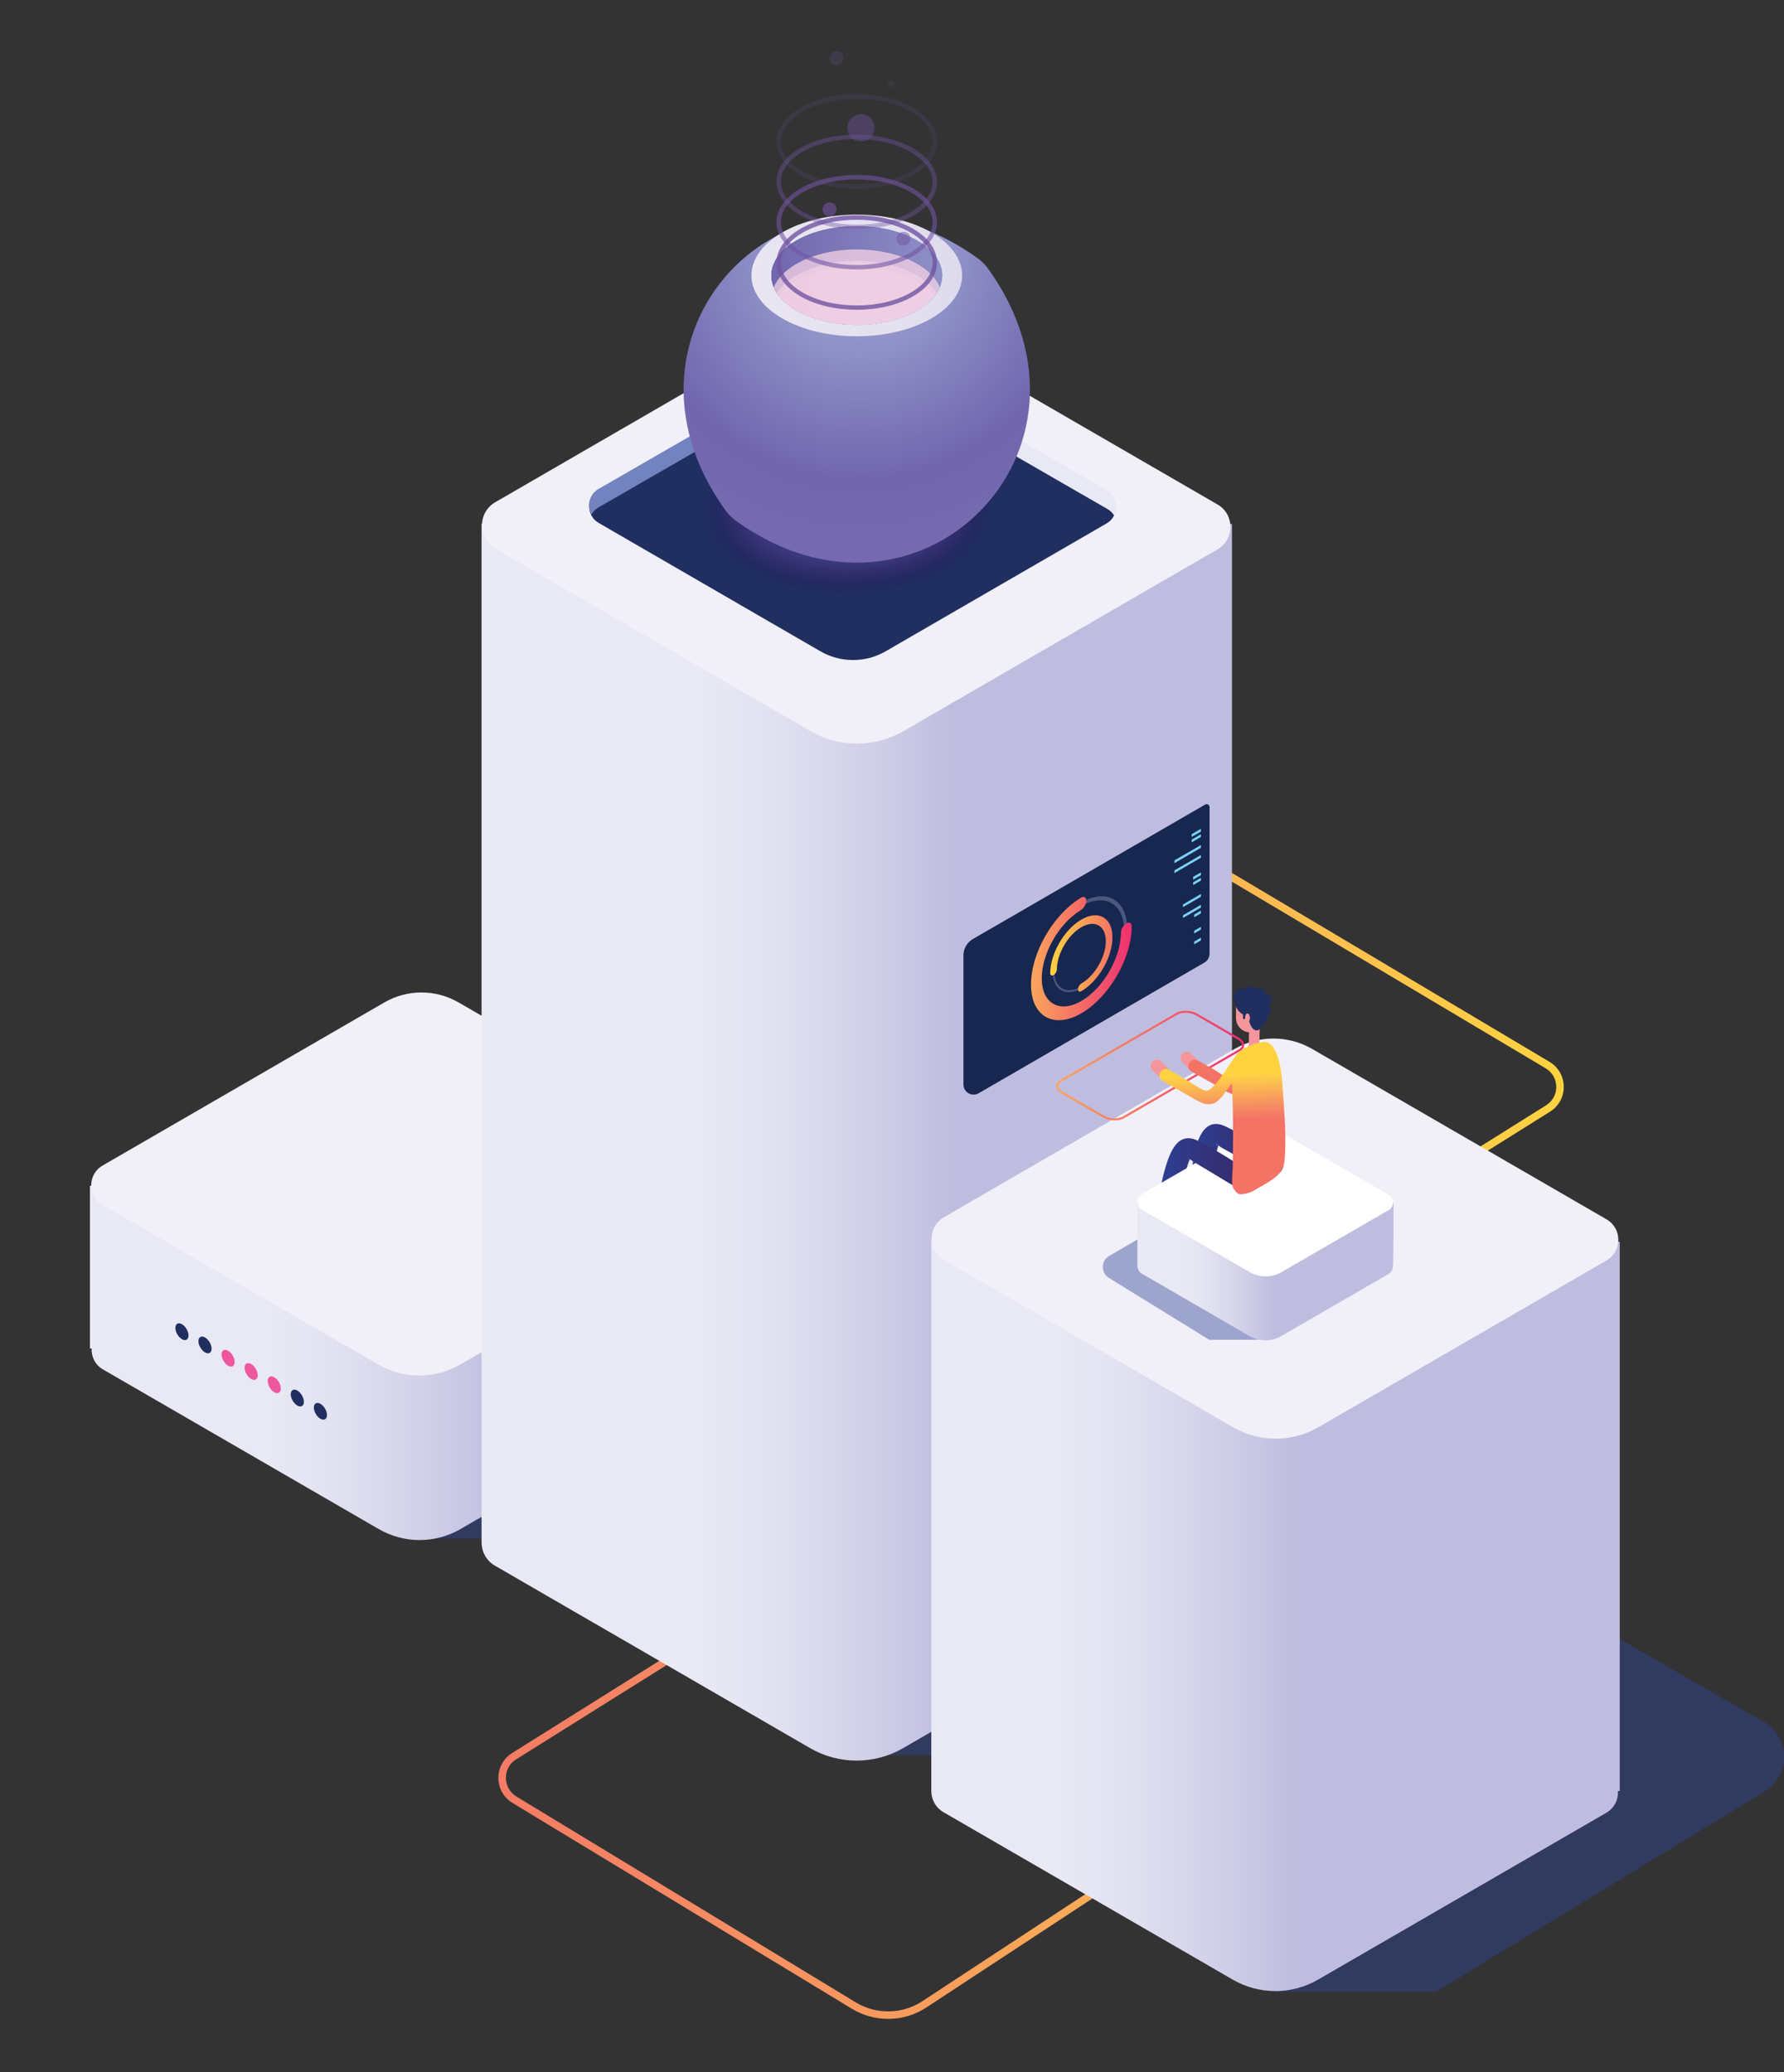 <?xml version="1.0" encoding="utf-8"?>
<!-- Generator: Adobe Illustrator 18.1.1, SVG Export Plug-In . SVG Version: 6.00 Build 0)  -->
<svg version="1.1" xmlns="http://www.w3.org/2000/svg" xmlns:xlink="http://www.w3.org/1999/xlink" x="0px" y="0px"
	 viewBox="0 0 4069.9 4728" enable-background="new 0 0 4069.9 4728" xml:space="preserve">
<rect x="0" y="0" width="4069.9" height="4728" fill="#333333" stroke="none"/>
<g id="Layer_3">
	<g>
		<linearGradient id="SVGID_1_" gradientUnits="userSpaceOnUse" x1="877.874" y1="2847.558" x2="3567.434" y2="2847.558">
			<stop  offset="0" style="stop-color:#F37365"/>
			<stop  offset="0.268" style="stop-color:#F58A63"/>
			<stop  offset="0.856" style="stop-color:#FDC54C"/>
			<stop  offset="1" style="stop-color:#FFD340"/>
		</linearGradient>
		<path fill="url(#SVGID_1_)" d="M3534.9,2422.7l-2242.3-1334c-5.9,0.9-11.7,1.4-17.5,1.6v3.4c0.4,1.7,0.8,3.4,1.1,5.2l2250,1338.6
			c14.9,8.9,24,24.5,24.2,41.9c0.2,17.4-8.5,33.3-23.2,42.5L1168.3,3999.8c-19.8,12.4-31.5,33.8-31.3,57.2
			c0.1,23.4,12.2,44.6,32.2,56.7l774.6,469.8c25.2,15.3,53.8,22.9,82.3,22.9c30.4,0,60.9-8.7,87.1-25.9l399-262l-9.3-14.3l-399,262
			c-45.5,29.8-104.9,30.8-151.3,2.7L1178,4099c-14.8-9-23.7-24.8-23.9-42.2c-0.1-17.4,8.5-33.3,23.3-42.5l2358.8-1477.9
			c19.8-12.4,31.5-33.8,31.2-57.2C3567.2,2455.7,3554.9,2434.6,3534.9,2422.7z"/>
		<linearGradient id="SVGID_2_" gradientUnits="userSpaceOnUse" x1="877.874" y1="1079.63" x2="3567.434" y2="1079.63">
			<stop  offset="0" style="stop-color:#F37365"/>
			<stop  offset="0.268" style="stop-color:#F58A63"/>
			<stop  offset="0.856" style="stop-color:#FDC54C"/>
			<stop  offset="1" style="stop-color:#FFD340"/>
		</linearGradient>
		<path fill="url(#SVGID_2_)" d="M1275.1,1078.3v2.6c1.3,0,2.7-0.1,4-0.2L1275.1,1078.3z"/>
	</g>
</g>
<g id="Layer_1">
	<g>
		<g>
			<path opacity="0.43" fill="#30459A" d="M1874.9,3018.6l-593.3-345.3c-58.6-34.1-130.9-34.2-189.7-0.2L332.1,3113l668,397.5h287.2
				l589.3-363.9C1924.5,3117,1923.6,3046.9,1874.9,3018.6z"/>
			<linearGradient id="SVGID_3_" gradientUnits="userSpaceOnUse" x1="141.832" y1="3109.585" x2="1751.353" y2="3109.585">
				<stop  offset="0.292" style="stop-color:#E9E9F5"/>
				<stop  offset="0.39" style="stop-color:#E2E1F1"/>
				<stop  offset="0.529" style="stop-color:#CFCEE7"/>
				<stop  offset="0.627" style="stop-color:#BFBDDF"/>
			</linearGradient>
			<path fill="url(#SVGID_3_)" d="M1708.7,2705.4v371.3c0,18.1-9,36.2-26.9,46.6l-631.3,365.5c-57.7,33.4-128.8,33.4-186.5,0
				l-629.2-364.3c-18.2-10.5-26.7-29.4-25.7-47.8h-3.9v-371.3H1708.7z"/>
			<path fill="#F1F0F8" d="M1049.8,3113.5l631.3-365.5c35.8-20.7,35.8-72.5,0-93.2l-634.8-367.5c-52.5-30.4-117.1-30.4-169.6,0
				L234,2659.4c-34.5,20-34.5,69.8,0,89.8l629.3,364.3C921,3146.9,992.1,3146.9,1049.8,3113.5z"/>
		</g>
		<g>
			<path opacity="0.43" fill="#30459A" d="M3193.6,3327.1L2376,2851.3c-80.8-47-180.5-47.1-261.3-0.3l-781.2,684.2L1988,4005h395.8
				l812.1-501.5C3261.9,3462.8,3260.6,3366.1,3193.6,3327.1z"/>
			<g>
				<g>
					
						<linearGradient id="SVGID_4_" gradientUnits="userSpaceOnUse" x1="1101.132" y1="2606.33" x2="2813.064" y2="2606.33" gradientTransform="matrix(1 0 0 1 -2.516 0)">
						<stop  offset="0.292" style="stop-color:#E9E9F5"/>
						<stop  offset="0.39" style="stop-color:#E2E1F1"/>
						<stop  offset="0.529" style="stop-color:#CFCEE7"/>
						<stop  offset="0.627" style="stop-color:#BFBDDF"/>
					</linearGradient>
					<path fill="url(#SVGID_4_)" d="M2810.5,1195.5H1098.6v2323.8c0.1,20.6,10.2,41.3,30.6,53.1l718.9,416.2
						c65.7,38,146.6,38,212.3,0l716.5-414.8c20.7-12,30.4-33.5,29.2-54.4h4.4V1195.5z"/>
					<path fill="#F1F0F8" d="M1848.9,1668.1l-718.9-416.2c-40.7-23.6-40.7-82.5,0-106.1l722.8-418.4c59.7-34.6,133.3-34.6,193.1,0
						l731.8,423.7c39.2,22.7,39.2,79.5,0,102.2l-716.5,414.8C1995.6,1706.1,1914.6,1706.1,1848.9,1668.1z"/>
				</g>
			</g>
		</g>
		<g>
			<path opacity="0.43" fill="#30459A" d="M4022.8,3927.9l-754.4-433.1c-74.5-42.8-166.5-42.9-241.2-0.3l-736.9,420.8v265.6
				l620,363.9h365.2l749.3-456.4C4085.8,4051.3,4084.7,3963.4,4022.8,3927.9z"/>
			<g>
				
					<linearGradient id="SVGID_5_" gradientUnits="userSpaceOnUse" x1="2452.179" y1="3685.683" x2="4076.866" y2="3685.683" gradientTransform="matrix(1 0 0 1 -515.401 0)">
					<stop  offset="0.292" style="stop-color:#E9E9F5"/>
					<stop  offset="0.39" style="stop-color:#E2E1F1"/>
					<stop  offset="0.529" style="stop-color:#CFCEE7"/>
					<stop  offset="0.627" style="stop-color:#BFBDDF"/>
				</linearGradient>
				<path fill="url(#SVGID_5_)" d="M2124.6,2828.4v1257.9c0.1,18.9,9.4,37.9,28.1,48.7l659.5,381.8c60.3,34.9,134.5,34.9,194.8,0
					l657.3-380.5c19-11,27.9-30.7,26.8-49.9h4.1v-1253L2124.6,2828.4z"/>
				<path fill="#F1F0F8" d="M2812.9,3256.4l-659.5-381.8c-37.4-21.6-37.4-75.7,0-97.3l663.1-383.9c54.8-31.7,122.3-31.7,177.1,0
					l671.4,388.7c36,20.8,36,72.9,0,93.8l-657.3,380.5C2947.4,3291.3,2873.2,3291.3,2812.9,3256.4z"/>
			</g>
		</g>
	</g>
	<g>
		<path opacity="0.43" fill="#30459A" d="M2530.2,2865.7l230.6-134.2c22.8-13.3,50.9-13.3,73.7-0.1l295.4,171l-259.7,154.5h-111.7
			l-229.1-141.4C2511,2903.9,2511.3,2876.7,2530.2,2865.7z"/>
		
			<linearGradient id="SVGID_6_" gradientUnits="userSpaceOnUse" x1="3968.314" y1="2901.069" x2="4572.909" y2="2901.069" gradientTransform="matrix(1 0 0 1 -1443.369 0)">
			<stop  offset="0.292" style="stop-color:#E9E9F5"/>
			<stop  offset="0.39" style="stop-color:#E2E1F1"/>
			<stop  offset="0.529" style="stop-color:#CFCEE7"/>
			<stop  offset="0.627" style="stop-color:#BFBDDF"/>
		</linearGradient>
		<path fill="url(#SVGID_6_)" d="M2594.8,2743.9v144.3c0,7,3.5,14.1,10.4,18.1l245.4,142.1c22.4,13,50.1,13,72.5,0l244.6-141.6
			c7.1-4.1,10.4-11.4,10-18.6c1.5,0,1.5-144.3,1.5-144.3H2594.8z"/>
		<path fill="#FFFFFF" d="M2851,2902.6l-245.4-142.1c-13.9-8-13.9-28.2,0-36.2l246.7-142.8c20.4-11.8,45.5-11.8,65.9,0l249.8,144.6
			c13.4,7.8,13.4,27.1,0,34.9l-244.6,141.6C2901,2915.6,2873.4,2915.6,2851,2902.6z"/>
		<g>
			
				<linearGradient id="SVGID_7_" gradientUnits="userSpaceOnUse" x1="3827.21" y1="2431.268" x2="4256.101" y2="2431.268" gradientTransform="matrix(1 0 0 1 -1417.82 0)">
				<stop  offset="0" style="stop-color:#FAA65B"/>
				<stop  offset="1" style="stop-color:#EE2F71"/>
			</linearGradient>
			<path fill="url(#SVGID_7_)" d="M2516.2,2549.7l-94.5-54.7c-7.8-4.5-12.3-10.7-12.3-17c0-5.3,3.2-10.1,9.1-13.5l265.1-153.5
				c12.3-7.1,33.8-6.3,47.9,1.9l94.5,54.7c7.8,4.5,12.3,10.7,12.3,17c0,5.3-3.2,10.1-9.1,13.5l-265.1,153.5
				c-5.6,3.2-13.1,4.8-21,4.8C2533.8,2556.4,2523.9,2554.1,2516.2,2549.7z M2826.8,2394c4.3-2.5,6.7-5.8,6.7-9.4
				c0-4.5-3.6-9.2-9.9-12.8L2729,2317c-12.8-7.4-32.1-8.3-43.1-1.9l-265.1,153.5c-4.3,2.5-6.7,5.8-6.7,9.4c0,4.5,3.6,9.2,10,12.8
				l94.5,54.7c12.8,7.4,32.1,8.3,43.1,1.9L2826.8,2394z"/>
		</g>
		<path fill="#F5959C" d="M2649.1,2421.7c-5.4-5.5-14.3-5.5-19.8-0.1c-5.5,5.4-5.5,14.4-0.1,19.8l15.6,15.8
			c5.4,5.5,14.3,5.5,19.8,0.1c5.5-5.4,5.5-14.4,0.1-19.8L2649.1,2421.7z"/>
		<path fill="#F5959C" d="M2717.1,2403.9c-5.4-5.5-14.3-5.5-19.8-0.1c-5.5,5.4-5.5,14.4-0.1,19.8l15.6,15.8
			c5.4,5.5,14.3,5.5,19.8,0.1c5.5-5.4,5.5-14.4,0.1-19.8L2717.1,2403.9z"/>
		<g>
			
				<linearGradient id="SVGID_8_" gradientUnits="userSpaceOnUse" x1="4128.74" y1="2443.352" x2="4324.701" y2="2443.352" gradientTransform="matrix(1 0 0 1 -1417.82 0)">
				<stop  offset="0.546" style="stop-color:#F37365"/>
				<stop  offset="0.668" style="stop-color:#F58A63"/>
				<stop  offset="0.935" style="stop-color:#FDC54C"/>
				<stop  offset="1" style="stop-color:#FFD340"/>
			</linearGradient>
			<path fill="url(#SVGID_8_)" d="M2718,2444.8c17.6,9.9,35.1,19.8,52.7,29.7c15.1,8.5,34.9,24.4,53.3,23.5
				c22-1,32.3-20.9,43.5-36.8c12.2-17.2,24.4-34.5,36.6-51.7c10.8-15.3-14.3-29.8-25-14.7c-9,12.7-18,25.5-27.1,38.2
				c-7.8,11-19.1,37.8-35.2,34.2c-15.1-3.4-33-18.6-46.4-26.2c-12.7-7.1-25.3-14.3-38-21.4C2716.4,2410.6,2701.8,2435.6,2718,2444.8
				L2718,2444.8z"/>
		</g>
		<g>
			
				<linearGradient id="SVGID_9_" gradientUnits="userSpaceOnUse" x1="4138.44" y1="2623.029" x2="4345.855" y2="2623.029" gradientTransform="matrix(1 0 0 1 -1417.82 0)">
				<stop  offset="1.081080e-02" style="stop-color:#2B4197"/>
				<stop  offset="0.164" style="stop-color:#2F3B8A"/>
				<stop  offset="0.474" style="stop-color:#34327A"/>
				<stop  offset="0.761" style="stop-color:#362D71"/>
				<stop  offset="1" style="stop-color:#362C6D"/>
			</linearGradient>
			<path fill="url(#SVGID_9_)" d="M2794.6,2569.6c41.9,19.6,81.7,46.1,122.1,68.8c26,14.7,2.6,54.8-23.4,40.1
				c-35.2-19.9-70.5-39.7-105.7-59.6c-2.3-1.3-5.4-3.6-8.5-5.5c-0.2-2-2-2.7-7.7-3.6c2.3,0.4,5,1.9,7.7,3.6c0.1,1.8-1.1,4.5-2.3,9.5
				c-0.2,0.9-0.4,1.9-0.6,2.8l-55.6,32C2728.1,2598.2,2748.2,2547.9,2794.6,2569.6z"/>
			<path fill="#2B4381" d="M2779.2,2613.4c-2.7-1.7-5.4-3.2-7.7-3.6C2777.2,2610.7,2779,2611.4,2779.2,2613.4z"/>
		</g>
		<g>
			<path fill="#202F60" d="M2896.8,2271.1c-3.4-1.6-7.5-2.4-9.9-5.4c-2-2.5-2.3-6.1-4.5-8.5c-5.4-5.8-16.1,0.8-22.9-3.3
				c-1.8-1.1-3.2-2.8-5.1-3.6c-6.7-2.6-12.7,7.8-19.7,6.4c-1.9-0.4-3.6-1.6-5.6-1.5c-1.6,0.1-3.1,1.1-4.3,2.2
				c-2.5,2.3-4.9,6-6.6,10.2c-1.5,0.8-2.9,1.8-3.7,3.2c-0.7,1.3-1,2.9-1,4.4c-0.2,4.8,1.4,10.5,4.2,15.5c0.3,2.2,1,4.3,1.9,6.4
				c2.4,5.6,6.5,10.6,10.3,13.5c1.8,1.4,3.8,2.7,5.7,4.1v7.9c0,1.7,1.4,3,3,3c1.7-1.4,1.6-2.3,1.6-3.1c0-5.8,2.5-10.4,5.6-10.4
				c3.1,0,5.6,4.7,5.6,10.4c0,3-0.7,5.8-1.9,7.7c1.9,4.3,3.4,8.8,5.7,12.8c3.3,5.6,10,10.1,15.5,7.1c0.9-0.5,1.8-1.3,2.7-2.2
				c1.2-1.2,2.4-2.6,3.6-4.4c0.9-0.4,1.8-0.9,2.4-1.8c1.1-1.5,1.4-3.4,2.4-4.9c2.3-3.6,8-4.6,9.1-8.8c0.7-2.6-0.8-5.3-0.2-7.9
				c0.9-4,6.2-5.6,7.9-9.3c1.6-3.6-0.5-7.6-1.2-11.5c-1.3-6.7,1.6-13.3,4.5-19.5C2903.5,2276.6,2900.2,2272.8,2896.8,2271.1z"/>
			<path fill="#F5959C" d="M2870.8,2350.3c-5.5,3-12.1-1.5-15.5-7.1c-2.4-4-3.8-8.5-5.7-12.8c1.1-1.9,1.9-4.6,1.9-7.7
				c0-5.8-2.5-10.4-5.6-10.4c-3.1,0-5.6,4.7-5.6,10.4c0,0.9,0.1,1.7,0.2,2.5c-3.5,0.6-4.8-0.7-4.8-2.4v-7.9
				c-1.9-1.3-3.8-2.7-5.7-4.1c-3.8-2.9-7.9-7.9-10.3-13.5v25.5c0,17.1,13,31.1,29.7,32.7c-0.2,10.7-0.4,21.4-0.6,32.1
				c-0.2,9.9,23.9,9.9,24.1,0c0.3-13.1,0.5-26.2,0.8-39.4C2872.6,2349,2871.7,2349.8,2870.8,2350.3z"/>
		</g>
		<path fill="#F9AA83" d="M2848.1,2398.9c-5.5-3.2-4.8-8.8,1.6-12.5l8.2-4.8c6.4-3.7,16.1-4.1,21.6-0.9c5.5,3.2,4.8,8.8-1.5,12.5
			l-8.2,4.8C2863.4,2401.7,2853.6,2402.1,2848.1,2398.9z"/>
		<path fill="#17274F" d="M2747.8,2196.2l-515.1,298.2c-15.5,8.9-34.8-2.2-34.8-20.1v-294.4c0-15.4,8.2-29.6,21.5-37.3l530.1-306.9
			c4.4-2.6,9.9,0.6,9.9,5.7V2176C2759.4,2184.3,2755,2192,2747.8,2196.2z"/>
		<g>
			<polygon fill="#78D1F6" points="2679.2,1963.1 2739.7,1928.1 2739.7,1934.4 2679.2,1969.5 			"/>
			<polygon fill="#78D1F6" points="2679.2,1985.9 2739.7,1950.8 2739.7,1957.1 2679.2,1992.2 			"/>
			<polygon fill="#78D1F6" points="2739.7,1891.1 2739.7,1897.4 2718.6,1909.6 2718.6,1903.3 			"/>
			<polygon fill="#78D1F6" points="2739.7,1903.4 2739.7,1909.7 2718.6,1922 2718.6,1915.7 			"/>
			<polygon fill="#78D1F6" points="2739.7,1990.5 2739.7,1996.8 2722,2007.1 2722,2000.7 			"/>
			<polygon fill="#78D1F6" points="2739.7,2002.8 2739.7,2009.1 2722,2019.4 2722,2013.1 			"/>
			<polygon fill="#78D1F6" points="2739.7,2039.8 2739.7,2046.1 2698.7,2069.9 2698.7,2063.6 			"/>
			<polygon fill="#78D1F6" points="2739.7,2064.5 2739.7,2070.8 2698.7,2094.6 2698.7,2088.3 			"/>
			<polygon fill="#78D1F6" points="2739.7,2077.7 2739.7,2084 2724.3,2092.9 2724.3,2086.6 			"/>
			<polygon fill="#78D1F6" points="2739.7,2114.7 2739.7,2121 2724.3,2129.9 2724.3,2123.6 			"/>
			<polygon fill="#78D1F6" points="2739.7,2139.4 2739.7,2145.7 2724.3,2154.6 2724.3,2148.3 			"/>
		</g>
		<g>
			<path fill="#2B4381" d="M2714.3,2645c-1.5-0.8-3-1.5-4.4-1.8C2713.4,2644,2714.6,2643.7,2714.3,2645z"/>
			
				<linearGradient id="SVGID_10_" gradientUnits="userSpaceOnUse" x1="4067.862" y1="2658.331" x2="4288.13" y2="2658.331" gradientTransform="matrix(1 0 0 1 -1417.82 0)">
				<stop  offset="1.081080e-02" style="stop-color:#2B4197"/>
				<stop  offset="0.164" style="stop-color:#2F3B8A"/>
				<stop  offset="0.474" style="stop-color:#34327A"/>
				<stop  offset="0.761" style="stop-color:#362D71"/>
				<stop  offset="1" style="stop-color:#362C6D"/>
			</linearGradient>
			<path fill="url(#SVGID_10_)" d="M2860,2677.5c-28.2-16.5-56.1-34.6-84.5-51.3c-14.2-8.3-28.5-16.4-43.1-23.5
				c-45.9-22.5-63.3,26.9-73.8,61.5c-3.4,11.3-6.2,22.7-8.6,34.2l57-32.8c1.4-4.1,2.6-8.3,4.1-12.4c1.8-4.9,3-7,3.2-8.1
				c-1.5-0.8-3-1.5-4.4-1.8c3.5,0.8,4.7,0.5,4.4,1.8c4.2,2.2,8.6,5.8,11.9,7.8c37.7,22.1,69.9,42.2,106.2,63.5
				C2858.2,2731.4,2885.8,2692.6,2860,2677.5z"/>
		</g>
		
			<linearGradient id="SVGID_11_" gradientUnits="userSpaceOnUse" x1="4212.473" y1="2682.427" x2="4204.041" y2="2453.077" gradientTransform="matrix(1 0 0 1 -1417.82 0)">
			<stop  offset="0.546" style="stop-color:#F37365"/>
			<stop  offset="0.668" style="stop-color:#F58A63"/>
			<stop  offset="0.935" style="stop-color:#FDC54C"/>
			<stop  offset="1" style="stop-color:#FFD340"/>
		</linearGradient>
		<path fill="url(#SVGID_11_)" d="M2925.1,2467.6c-2.1-35.3-14.8-98.8-46-89.7c-28.4,8.3-52,14.4-63.1,35.7
			c-0.9,0.8-1.8,1.4-2.6,2.5c-9,12.7-46.2,76-62.3,72.4c-14.8-3.3-13.2-7.5-84.3-47.6c-16.3-9.2-30.9,15.9-14.6,25.1
			c83.7,47.2,88.9,54,106.1,53.3c18-0.8,25.1-9.6,52.1-48.3c1.5,27.4,3.6,79,1.9,191.9c-0.1,9.1-3.8,39.9,1,47.4
			c5.3,8.5,9.1,15,18.6,14.6c9.5-0.4,19-3.3,27.5-7.9c69.6-38,70.2-45.6,72.4-89.1C2934.4,2574.4,2928.3,2520.9,2925.1,2467.6z"/>
		<g>
			<g opacity="0.36">
				<path fill="#A3ADD8" d="M2465.6,2303.9c-58.5,33.9-106.1,6.7-106.1-60.7c0-67.3,47.6-149.7,106.1-183.5
					c58.5-33.9,106.1-6.7,106.1,60.7C2571.7,2187.7,2524.1,2270,2465.6,2303.9z M2465.6,2067.8c-54.7,31.6-99.1,108.5-99.1,171.4
					c0,62.9,44.5,88.3,99.1,56.7c54.7-31.6,99.1-108.6,99.1-171.4C2564.7,2061.5,2520.3,2036.1,2465.6,2067.8z"/>
			</g>
			<g>
				<path opacity="0.36" fill="#A3ADD8" d="M2466.9,2254.9c-35.9,20.8-65.2,4.1-65.2-37.3c0-41.4,29.2-91.9,65.2-112.7
					c35.9-20.8,65.2-4.1,65.2,37.3C2532.1,2183.5,2502.9,2234.1,2466.9,2254.9z M2466.9,2108.9c-34,19.7-61.7,67.6-61.7,106.7
					c0,39.1,27.7,55,61.7,35.3c34-19.7,61.7-67.5,61.7-106.7C2528.6,2105,2500.9,2089.2,2466.9,2108.9z"/>
			</g>
			
				<linearGradient id="SVGID_12_" gradientUnits="userSpaceOnUse" x1="-2919.901" y1="2037.717" x2="-2654.5" y2="2037.717" gradientTransform="matrix(0.866 -0.5 0 1.155 4880.695 -1566.689)">
				<stop  offset="0" style="stop-color:#FAA65B"/>
				<stop  offset="1" style="stop-color:#EE2F71"/>
			</linearGradient>
			<path fill="url(#SVGID_12_)" d="M2581.9,2113.8c0-7.8-5.5-11-12.3-7c-6.8,3.9-12.3,13.5-12.3,21.3
				c-0.6,57.9-40.9,127.2-90.3,155.8c-49.8,28.9-90.4,5.7-90.4-51.7c0-56.8,39.8-126.1,89-155.5c7.7-5.1,12.7-14.1,12.7-21.5
				c0-7.4-5-10.6-11.3-7.5c-64.6,38.8-114.9,126.6-114.9,198.6c0,72.9,51.5,102.3,114.9,65.7c62.7-36.3,113.8-123.9,114.8-196.4
				C2581.8,2115.1,2581.9,2114.4,2581.9,2113.8z"/>
			
				<linearGradient id="SVGID_13_" gradientUnits="userSpaceOnUse" x1="-2869.249" y1="2037.698" x2="-2705.303" y2="2037.698" gradientTransform="matrix(0.866 -0.5 0 1.155 4880.695 -1566.689)">
				<stop  offset="0" style="stop-color:#FFD340"/>
				<stop  offset="1" style="stop-color:#F37365"/>
			</linearGradient>
			<path fill="url(#SVGID_13_)" d="M2466.9,2098.2c-38.9,22.5-70.6,77.1-71,122c0.1,5.1,3.5,7.1,7.6,4.6c4.2-2.4,7.6-8.3,7.6-13.1
				c0.4-35.8,25.3-78.4,55.8-96.1c30.8-17.8,55.9-3.5,55.9,31.9c0,35.4-25.1,78.8-55.9,96.6c-4.3,2.5-7.7,8.4-7.7,13.2
				s3.4,6.7,7.6,4.3c39.3-22.7,71.1-77.8,71.1-122.9C2537.9,2093.7,2506.1,2075.5,2466.9,2098.2z"/>
		</g>
	</g>
	<g>
		<path fill="#202F60" d="M1871.4,1485.9l-505.7-292.8c-28.7-16.6-28.7-58.1,0-74.6l508.5-294.4c42-24.3,93.8-24.3,135.8,0
			l514.8,298.1c27.6,16,27.6,55.9,0,71.9l-504.1,291.8C1974.5,1512.7,1917.6,1512.7,1871.4,1485.9z"/>
		<linearGradient id="SVGID_14_" gradientUnits="userSpaceOnUse" x1="2471.288" y1="990.067" x2="1224.728" y2="990.067">
			<stop  offset="0.292" style="stop-color:#E9E9F5"/>
			<stop  offset="0.338" style="stop-color:#E2E2F2"/>
			<stop  offset="0.404" style="stop-color:#CFD2EA"/>
			<stop  offset="0.482" style="stop-color:#B1B8DD"/>
			<stop  offset="0.568" style="stop-color:#8C98CC"/>
			<stop  offset="0.627" style="stop-color:#7283C0"/>
		</linearGradient>
		<path fill="url(#SVGID_14_)" d="M1365.3,1157.8l509.4-293.7c42.1-24.3,94-24.3,136.1,0l515.8,297.4c6.6,3.8,11.6,9,15,14.8
			c11-18.8,6.1-44.8-15-56.9L2010.8,822c-42.1-24.3-94-24.3-136.1,0l-509.4,293.7c-21.6,12.4-26.9,38.9-16.1,58.3
			C1352.8,1167.6,1358.1,1161.9,1365.3,1157.8z"/>
	</g>
	<g>
		<g opacity="0.9">
			<path opacity="0" fill="#231F5A" d="M1932.6,1367.5c-82,0-160.7-16.2-221.6-45.5c-77.9-37.6-122.6-95-122.6-157.6
				c0-62.6,44.7-120,122.6-157.5c60.9-29.4,139.6-45.5,221.6-45.5c82,0,160.7,16.2,221.6,45.5c77.9,37.6,122.6,95,122.6,157.5
				c0,62.6-44.7,120-122.6,157.5C2093.3,1351.3,2014.6,1367.5,1932.6,1367.5z"/>
			<path opacity="4.761905e-02" fill="#25215D" d="M1716.5,1011.9c59.4-28.6,136.2-44.4,216.1-44.4c80,0,156.8,15.7,216.1,44.4
				c75.6,36.5,118.8,92,118.8,152.5c0,60.5-43.2,116-118.8,152.5c-59.4,28.6-136.2,44.4-216.1,44.4c-80,0-156.8-15.7-216.1-44.4
				c-75.6-36.5-118.8-92-118.8-152.5C1597.6,1104,1640.9,1048.4,1716.5,1011.9z"/>
			<path opacity="9.523810e-02" fill="#272360" d="M1722,1017c57.9-27.9,132.8-43.2,210.6-43.2c77.9,0,152.8,15.3,210.6,43.2
				c73.3,35.3,115.1,89.1,115.1,147.4c0,58.4-41.8,112.1-115.1,147.4c-57.9,27.9-132.8,43.2-210.6,43.2
				c-77.9,0-152.8-15.3-210.6-43.2c-73.3-35.3-115.1-89.1-115.1-147.4C1606.9,1106,1648.7,1052.3,1722,1017z"/>
			<path opacity="0.143" fill="#2A2563" d="M1727.4,1022.1c56.4-27.2,129.3-42.1,205.2-42.1c75.8,0,148.8,14.9,205.2,42.1
				c71,34.2,111.4,86.1,111.4,142.4c0,56.3-40.4,108.1-111.4,142.4c-56.4,27.2-129.3,42.1-205.2,42.1c-75.8,0-148.8-14.9-205.2-42.1
				c-71-34.2-111.4-86.1-111.4-142.4C1616.1,1108.1,1656.5,1056.3,1727.4,1022.1z"/>
			<path opacity="0.191" fill="#2C2766" d="M1732.9,1027.1c54.9-26.5,125.9-40.9,199.7-40.9c73.7,0,144.8,14.4,199.7,40.9
				c68.7,33.1,107.6,83.1,107.6,137.3c0,54.2-39,104.2-107.6,137.3c-54.9,26.5-125.9,40.9-199.7,40.9c-73.7,0-144.8-14.4-199.7-40.9
				c-68.7-33.1-107.6-83.1-107.6-137.3C1625.3,1110.2,1664.3,1060.2,1732.9,1027.1z"/>
			<path opacity="0.238" fill="#2E2968" d="M1738.4,1032.2c53.4-25.7,122.5-39.7,194.2-39.7c71.7,0,140.8,14,194.2,39.7
				c66.3,32,103.9,80.2,103.9,132.2c0,52.1-37.5,100.2-103.9,132.2c-53.4,25.7-122.5,39.7-194.2,39.7c-71.7,0-140.8-14-194.2-39.7
				c-66.3-32-103.9-80.2-103.9-132.2C1634.6,1112.3,1672.1,1064.2,1738.4,1032.2z"/>
			<path opacity="0.286" fill="#312B6B" d="M1743.9,1037.2c51.9-25,119.1-38.6,188.7-38.6c69.6,0,136.8,13.6,188.7,38.6
				c64,30.9,100.1,77.2,100.1,127.2c0,50-36.1,96.3-100.1,127.2c-51.9,25-119.1,38.6-188.7,38.6c-69.6,0-136.8-13.6-188.7-38.6
				c-64-30.9-100.1-77.2-100.1-127.2C1643.8,1114.4,1679.9,1068.1,1743.9,1037.2z"/>
			<path opacity="0.333" fill="#332D6E" d="M1749.4,1042.3c50.4-24.3,115.7-37.4,183.2-37.4c67.5,0,132.8,13.1,183.2,37.4
				c61.7,29.8,96.4,74.2,96.4,122.1c0,47.9-34.7,92.4-96.4,122.1c-50.4,24.3-115.7,37.4-183.2,37.4c-67.5,0-132.8-13.1-183.2-37.4
				c-61.7-29.8-96.4-74.2-96.4-122.1C1653,1116.5,1687.7,1072.1,1749.4,1042.3z"/>
			<path opacity="0.381" fill="#353071" d="M1754.9,1047.4c48.9-23.6,112.3-36.3,177.7-36.3c65.4,0,128.8,12.7,177.7,36.3
				c59.4,28.6,92.7,71.3,92.7,117.1c0,45.8-33.2,88.4-92.7,117.1c-48.9,23.6-112.3,36.3-177.7,36.3c-65.4,0-128.8-12.7-177.7-36.3
				c-59.4-28.6-92.7-71.3-92.7-117.1C1662.3,1118.6,1695.5,1076,1754.9,1047.4z"/>
			<path opacity="0.429" fill="#373274" d="M1760.4,1052.4c47.4-22.8,108.8-35.1,172.2-35.1c63.4,0,124.8,12.3,172.2,35.1
				c57.1,27.5,88.9,68.3,88.9,112c0,43.7-31.8,84.5-88.9,112c-47.4,22.8-108.8,35.1-172.2,35.1c-63.4,0-124.8-12.3-172.2-35.1
				c-57.1-27.5-88.9-68.3-88.9-112C1671.5,1120.7,1703.3,1080,1760.4,1052.4z"/>
			<path opacity="0.476" fill="#3A3478" d="M1765.9,1057.5c45.9-22.1,105.4-34,166.7-34c61.3,0,120.8,11.8,166.7,34
				c54.8,26.4,85.2,65.3,85.2,106.9c0,41.6-30.4,80.5-85.2,106.9c-45.9,22.1-105.4,34-166.7,34c-61.3,0-120.8-11.8-166.7-34
				c-54.8-26.4-85.2-65.3-85.2-106.9C1680.7,1122.8,1711.1,1083.9,1765.9,1057.5z"/>
			<path opacity="0.524" fill="#3C367B" d="M1771.4,1062.5c44.4-21.4,102-32.8,161.2-32.8c59.2,0,116.8,11.4,161.2,32.8
				c52.5,25.3,81.4,62.4,81.4,101.9c0,39.5-29,76.6-81.4,101.9c-44.4,21.4-102,32.8-161.2,32.8c-59.2,0-116.8-11.4-161.2-32.8
				c-52.5-25.3-81.4-62.4-81.4-101.9C1690,1124.9,1718.9,1087.8,1771.4,1062.5z"/>
			<path opacity="0.571" fill="#3E387E" d="M1776.9,1067.6c42.9-20.7,98.6-31.6,155.7-31.6c57.1,0,112.8,11,155.7,31.6
				c50.2,24.2,77.7,59.4,77.7,96.8c0,37.4-27.5,72.6-77.7,96.8c-42.9,20.7-98.6,31.6-155.7,31.6c-57.1,0-112.8-11-155.7-31.6
				c-50.2-24.2-77.7-59.4-77.7-96.8C1699.2,1127,1726.7,1091.8,1776.9,1067.6z"/>
			<path opacity="0.619" fill="#403A81" d="M1782.4,1072.7c41.4-19.9,95.2-30.5,150.2-30.5c55.1,0,108.9,10.5,150.2,30.5
				c47.8,23.1,73.9,56.4,73.9,91.7c0,35.3-26.1,68.7-73.9,91.7c-41.4,19.9-95.2,30.5-150.2,30.5c-55.1,0-108.9-10.5-150.2-30.5
				c-47.8-23.1-73.9-56.4-73.9-91.7C1708.4,1129.1,1734.5,1095.7,1782.4,1072.7z"/>
			<path opacity="0.667" fill="#423C84" d="M1787.9,1077.7c39.9-19.2,91.7-29.3,144.7-29.3c53,0,104.9,10.1,144.7,29.3
				c45.5,22,70.2,53.5,70.2,86.7c0,33.2-24.7,64.7-70.2,86.7c-39.9,19.2-91.7,29.3-144.7,29.3c-53,0-104.9-10.1-144.7-29.3
				c-45.5-22-70.2-53.5-70.2-86.7C1717.7,1131.2,1742.3,1099.7,1787.9,1077.7z"/>
			<path opacity="0.714" fill="#453F88" d="M1793.4,1082.8c38.4-18.5,88.3-28.2,139.2-28.2c50.9,0,100.9,9.7,139.2,28.2
				c43.2,20.8,66.5,50.5,66.5,81.6c0,31.1-23.2,60.8-66.5,81.6c-38.4,18.5-88.3,28.2-139.2,28.2c-50.9,0-100.9-9.7-139.2-28.2
				c-43.2-20.8-66.5-50.5-66.5-81.6C1726.9,1133.3,1750.1,1103.6,1793.4,1082.8z"/>
			<path opacity="0.762" fill="#47418B" d="M1798.9,1087.9c36.9-17.8,84.9-27,133.7-27c48.8,0,96.9,9.2,133.7,27
				c40.9,19.7,62.7,47.5,62.7,76.6c0,29-21.8,56.8-62.7,76.6c-36.9,17.8-84.9,27-133.7,27c-48.8,0-96.9-9.2-133.7-27
				c-40.9-19.7-62.7-47.5-62.7-76.6C1736.1,1135.4,1758,1107.6,1798.9,1087.9z"/>
			<path opacity="0.809" fill="#49438F" d="M1804.4,1092.9c35.4-17,81.5-25.9,128.2-25.9c46.8,0,92.9,8.8,128.2,25.9
				c38.6,18.6,59,44.6,59,71.5c0,26.9-20.4,52.9-59,71.5c-35.4,17-81.5,25.9-128.2,25.9c-46.8,0-92.9-8.8-128.2-25.9
				c-38.6-18.6-59-44.6-59-71.5C1745.4,1137.5,1765.8,1111.5,1804.4,1092.9z"/>
			<path opacity="0.857" fill="#4B4592" d="M1809.8,1098c33.9-16.3,78.1-24.7,122.8-24.7c44.7,0,88.9,8.4,122.8,24.7
				c36.3,17.5,55.2,41.6,55.2,66.4c0,24.8-19,48.9-55.2,66.4c-33.9,16.3-78.1,24.7-122.8,24.7c-44.7,0-88.9-8.4-122.8-24.7
				c-36.3-17.5-55.2-41.6-55.2-66.4C1754.6,1139.6,1773.6,1115.5,1809.8,1098z"/>
			<path opacity="0.905" fill="#4E4896" d="M1815.3,1103c32.3-15.6,74.6-23.5,117.3-23.5c42.6,0,84.9,7.9,117.3,23.5
				c34,16.4,51.5,38.6,51.5,61.4c0,22.7-17.5,45-51.5,61.4c-32.3,15.6-74.6,23.5-117.3,23.5c-42.6,0-84.9-7.9-117.3-23.5
				c-34-16.4-51.5-38.6-51.5-61.4C1763.8,1141.7,1781.4,1119.4,1815.3,1103z"/>
			<path opacity="0.952" fill="#504A9A" d="M1820.8,1108.1c30.8-14.9,71.2-22.4,111.8-22.4c40.5,0,80.9,7.5,111.8,22.4
				c31.7,15.3,47.8,35.7,47.8,56.3s-16.1,41-47.8,56.3c-30.8,14.9-71.2,22.4-111.8,22.4c-40.5,0-80.9-7.5-111.8-22.4
				c-31.7-15.3-47.8-35.7-47.8-56.3C1773.1,1143.8,1789.2,1123.4,1820.8,1108.1z"/>
			<path fill="#534DA0" d="M2038.9,1215.7c-58.7,28.3-153.8,28.3-212.5,0c-58.7-28.3-58.7-74.2,0-102.5
				c58.7-28.3,153.8-28.3,212.5,0C2097.6,1141.5,2097.6,1187.4,2038.9,1215.7z"/>
		</g>
		<radialGradient id="SVGID_15_" cx="1960.232" cy="580.985" r="637.659" gradientUnits="userSpaceOnUse">
			<stop  offset="0" style="stop-color:#A5B1DA"/>
			<stop  offset="0.805" style="stop-color:#7166AE"/>
			<stop  offset="0.945" style="stop-color:#7368AE"/>
			<stop  offset="1" style="stop-color:#756AB0"/>
		</radialGradient>
		<path fill="url(#SVGID_15_)" d="M2254.1,612.9c298.5,414.9-160.4,873.9-575.3,575.3c-9.1-6.6-17.1-14.6-23.7-23.7
			c-298.5-414.9,160.4-873.9,575.3-575.3C2239.5,595.8,2247.5,603.8,2254.1,612.9z"/>
		<linearGradient id="SVGID_16_" gradientUnits="userSpaceOnUse" x1="1714.209" y1="628.46" x2="2194.955" y2="628.46">
			<stop  offset="0" style="stop-color:#E9E6F2"/>
			<stop  offset="0.584" style="stop-color:#E5E2F0"/>
			<stop  offset="1" style="stop-color:#DDDAED"/>
		</linearGradient>
		<path fill="url(#SVGID_16_)" d="M2124.6,726.6c-93.9,54.2-246.1,54.2-339.9,0c-93.9-54.2-93.9-142.1,0-196.3
			c93.9-54.2,246.1-54.2,339.9,0C2218.4,584.5,2218.4,672.4,2124.6,726.6z"/>
		<linearGradient id="SVGID_17_" gradientUnits="userSpaceOnUse" x1="1759.726" y1="628.46" x2="2149.437" y2="628.46">
			<stop  offset="0" style="stop-color:#2D2B73"/>
			<stop  offset="1" style="stop-color:#3A85B7"/>
		</linearGradient>
		<path fill="url(#SVGID_17_)" d="M2092.4,708c-76.1,43.9-199.5,43.9-275.6,0c-76.1-43.9-76.1-115.2,0-159.1
			c76.1-43.9,199.5-43.9,275.6,0C2168.5,592.8,2168.5,664.1,2092.4,708z"/>
		<linearGradient id="SVGID_18_" gradientUnits="userSpaceOnUse" x1="1759.741" y1="628.466" x2="2149.422" y2="628.466">
			<stop  offset="0" style="stop-color:#7166AE"/>
			<stop  offset="1" style="stop-color:#8F90C7"/>
		</linearGradient>
		<path fill="url(#SVGID_18_)" d="M2143.9,655.1c-8.1,19.4-25.3,37.8-51.5,52.9c-76.1,44-199.5,44-275.6,0
			c-26.2-15.1-43.4-33.5-51.5-52.9c-15.5-36.8,1.7-77.4,51.5-106.1c76.1-43.9,199.5-43.9,275.6,0
			C2142.2,577.7,2159.4,618.2,2143.9,655.1z"/>
		<path opacity="0.8" fill="#EFCEE3" d="M2143.9,655.1c-1.9,4.4-4.2,8.8-7,13.1c-9.4,14.6-24.3,28.2-44.5,39.9
			c-76.1,44-199.5,44-275.6,0c-20.2-11.7-35.1-25.3-44.5-39.9c-2.9-4.3-5.2-8.7-7-13.1c8.1-19.4,25.3-37.8,51.5-53
			c76.1-43.9,199.5-43.9,275.6,0C2118.6,617.2,2135.8,635.6,2143.9,655.1z"/>
		<path opacity="0.8" fill="#EFCEE3" d="M2136.9,668.1c-1.5,2.3-3.1,4.5-4.8,6.7c-9.3,12-22.6,23.2-39.7,33.1
			c-76.1,44-199.5,44-275.6,0c-17.1-9.9-30.3-21.1-39.7-33.1c-1.8-2.2-3.4-4.5-4.8-6.8c9.5-14.5,24.3-28.1,44.5-39.8
			c76.1-43.9,199.5-43.9,275.6,0C2112.6,640,2127.4,653.6,2136.9,668.1z"/>
		<path opacity="0.8" fill="#EFCEE3" d="M2132,674.9c-9.3,12-22.6,23.2-39.7,33.1c-76.1,44-199.5,44-275.6,0
			c-17.1-9.9-30.3-21.1-39.7-33.1c9.3-12,22.6-23.2,39.7-33.1c76.1-43.9,199.5-43.9,275.6,0C2109.4,651.6,2122.7,662.9,2132,674.9z"
			/>
		<g opacity="0.8">
			<path fill="#7155A3" d="M1954.6,706.8c-46.5,0-93-10.2-128.4-30.7c-22.9-13.2-39.5-29.8-48.1-48.1
				c-17.7-38.1,0.7-78.7,48.1-106.1c70.8-40.9,186-40.9,256.8,0c47.4,27.4,65.8,68,48.1,106.1c-8.6,18.2-25.2,34.9-48.1,48.1
				C2047.6,696.6,2001.1,706.8,1954.6,706.8z M1954.6,501.4c-44.7,0-89.3,9.8-123.4,29.5c-43.1,24.9-59.5,59.6-44,93
				c7.7,16.3,22.9,31.4,44,43.6c68,39.3,178.7,39.3,246.7,0c21.1-12.2,36.3-27.3,44-43.6c15.5-33.4-0.9-68.1-44-93
				C2043.9,511.2,1999.3,501.4,1954.6,501.4z"/>
		</g>
		<g opacity="0.6">
			<path fill="#7155A3" d="M1954.6,614.8c-46.5,0-93-10.2-128.4-30.7c-22.9-13.2-39.5-29.8-48.1-48.1
				c-17.7-38.1,0.7-78.7,48.1-106.1c70.8-40.9,186-40.9,256.8,0c47.4,27.4,65.8,68,48.1,106.1c-8.6,18.2-25.2,34.9-48.1,48.1
				C2047.6,604.5,2001.1,614.8,1954.6,614.8z M1954.6,409.3c-44.7,0-89.3,9.8-123.4,29.5c-43.1,24.9-59.5,59.6-44,93
				c7.7,16.3,22.9,31.4,44,43.6c68,39.3,178.7,39.3,246.7,0c21.1-12.2,36.3-27.3,44-43.6c15.5-33.4-0.9-68.1-44-93
				C2043.9,419.1,1999.3,409.3,1954.6,409.3z"/>
		</g>
		<g opacity="0.4">
			<path fill="#7155A3" d="M1954,522.7c-46.5-0.3-93-10.7-128.3-31.4c-22.8-13.3-39.4-30.1-47.8-48.3
				c-17.5-38.2,1.1-78.7,48.7-105.8c71-40.5,186.2-39.9,256.8,1.4c47.2,27.6,65.5,68.4,47.5,106.3c-8.7,18.2-25.4,34.7-48.3,47.8
				C2047.1,512.9,2000.5,522.9,1954,522.7z M1955.1,317.2c-44.7-0.2-89.4,9.3-123.5,28.8c-43.2,24.6-59.8,59.3-44.5,92.8
				c7.6,16.4,22.7,31.5,43.7,43.8c67.8,39.7,178.5,40.2,246.7,1.3c21.2-12.1,36.5-27.1,44.2-43.4c15.7-33.3-0.5-68.1-43.5-93.2
				C2044.4,327.5,1999.8,317.4,1955.1,317.2z"/>
		</g>
		<g opacity="0.15">
			<path fill="#7155A3" d="M1954.6,430.6c-46.5,0-93-10.2-128.4-30.7c-22.9-13.2-39.5-29.8-48.1-48.1
				c-17.7-38.1,0.7-78.7,48.1-106.1c70.8-40.9,186-40.9,256.8,0c47.4,27.4,65.8,68,48.1,106.1c-8.6,18.2-25.2,34.9-48.1,48.1
				C2047.6,420.4,2001.1,430.6,1954.6,430.6z M1954.6,225.1c-44.7,0-89.3,9.8-123.4,29.5c-43.1,24.9-59.5,59.6-44,93
				c7.7,16.3,22.9,31.4,44,43.6c68,39.3,178.7,39.3,246.7,0c21.1-12.2,36.3-27.3,44-43.6c15.5-33.4-0.9-68.1-44-93
				C2043.9,234.9,1999.3,225.1,1954.6,225.1z"/>
		</g>
		<path opacity="0.2" fill="#7155A3" d="M1920.3,121.6c11.9,16.6-6.4,34.9-23,23c-0.4-0.3-0.7-0.6-1-1c-11.9-16.6,6.4-34.9,23-23
			C1919.7,120.9,1920.1,121.2,1920.3,121.6z"/>
		<path opacity="0.1" fill="#7155A3" d="M2038.4,186.4c5.9,8.3-3.2,17.4-11.5,11.5c-0.2-0.2-0.4-0.4-0.6-0.6
			c-5.9-8.3,3.2-17.4,11.5-11.5C2038.1,186,2038.3,186.2,2038.4,186.4z"/>
		<path opacity="0.6" fill="#7155A3" d="M1904.5,466.8c11.9,16.6-6.4,34.9-23,23c-0.4-0.3-0.7-0.6-1-1c-11.9-16.6,6.4-34.9,23-23
			C1903.9,466.1,1904.2,466.4,1904.5,466.8z"/>
		<path opacity="0.5" fill="#7155A3" d="M2073.1,533.8c11.9,16.6-6.4,34.9-23,23c-0.4-0.3-0.7-0.6-1-1c-11.9-16.6,6.4-34.9,23-23
			C2072.5,533.1,2072.9,533.4,2073.1,533.8z"/>
		<path opacity="0.4" fill="#7155A3" d="M1987.7,270.3c23.4,32.5-12.6,68.4-45.1,45.1c-0.7-0.5-1.4-1.2-1.9-1.9
			c-23.4-32.5,12.6-68.5,45.1-45.1C1986.5,268.9,1987.2,269.6,1987.7,270.3z"/>
	</g>
	<g>
		<path fill="#202F60" d="M716,3211.5c0,9.4,6.7,20.9,15,25.7c8.3,4.7,15,0.9,15-8.5c0-9.4-6.7-21-15-25.7
			C722.7,3198.3,716,3202.1,716,3211.5z"/>
		<path fill="#202F60" d="M663.3,3181.3c0,9.4,6.7,20.9,15,25.7c8.3,4.7,15,0.9,15-8.5c0-9.4-6.7-20.9-15-25.7
			C670,3168,663.3,3171.8,663.3,3181.3z"/>
		<path fill="#EE579D" d="M610.7,3151c0,9.4,6.7,21,15,25.7c8.3,4.8,15,0.9,15-8.5s-6.7-20.9-15-25.7
			C617.4,3137.7,610.7,3141.5,610.7,3151z"/>
		<path fill="#EE579D" d="M558,3120.7c0,9.4,6.7,20.9,15,25.7c8.3,4.7,15,0.9,15-8.5c0-9.4-6.7-20.9-15-25.7
			C564.7,3107.5,558,3111.3,558,3120.7z"/>
		<path fill="#EE579D" d="M505.4,3090.4c0,9.4,6.7,20.9,15,25.7c8.3,4.8,15,0.9,15-8.5c0-9.4-6.7-20.9-15-25.7
			C512.1,3077.2,505.4,3081,505.4,3090.4z"/>
		<path fill="#202F60" d="M452.7,3060.1c0,9.4,6.7,20.9,15,25.7c8.3,4.7,15,0.9,15-8.5s-6.7-20.9-15-25.7
			C459.4,3046.9,452.7,3050.7,452.7,3060.1z"/>
		<path fill="#202F60" d="M400.1,3029.9c0,9.4,6.7,20.9,15,25.7c8.3,4.8,15,0.9,15-8.5c0-9.4-6.7-20.9-15-25.7
			C406.8,3016.6,400.1,3020.4,400.1,3029.9z"/>
	</g>
</g>
<g id="Layer_2">
</g>
</svg>
